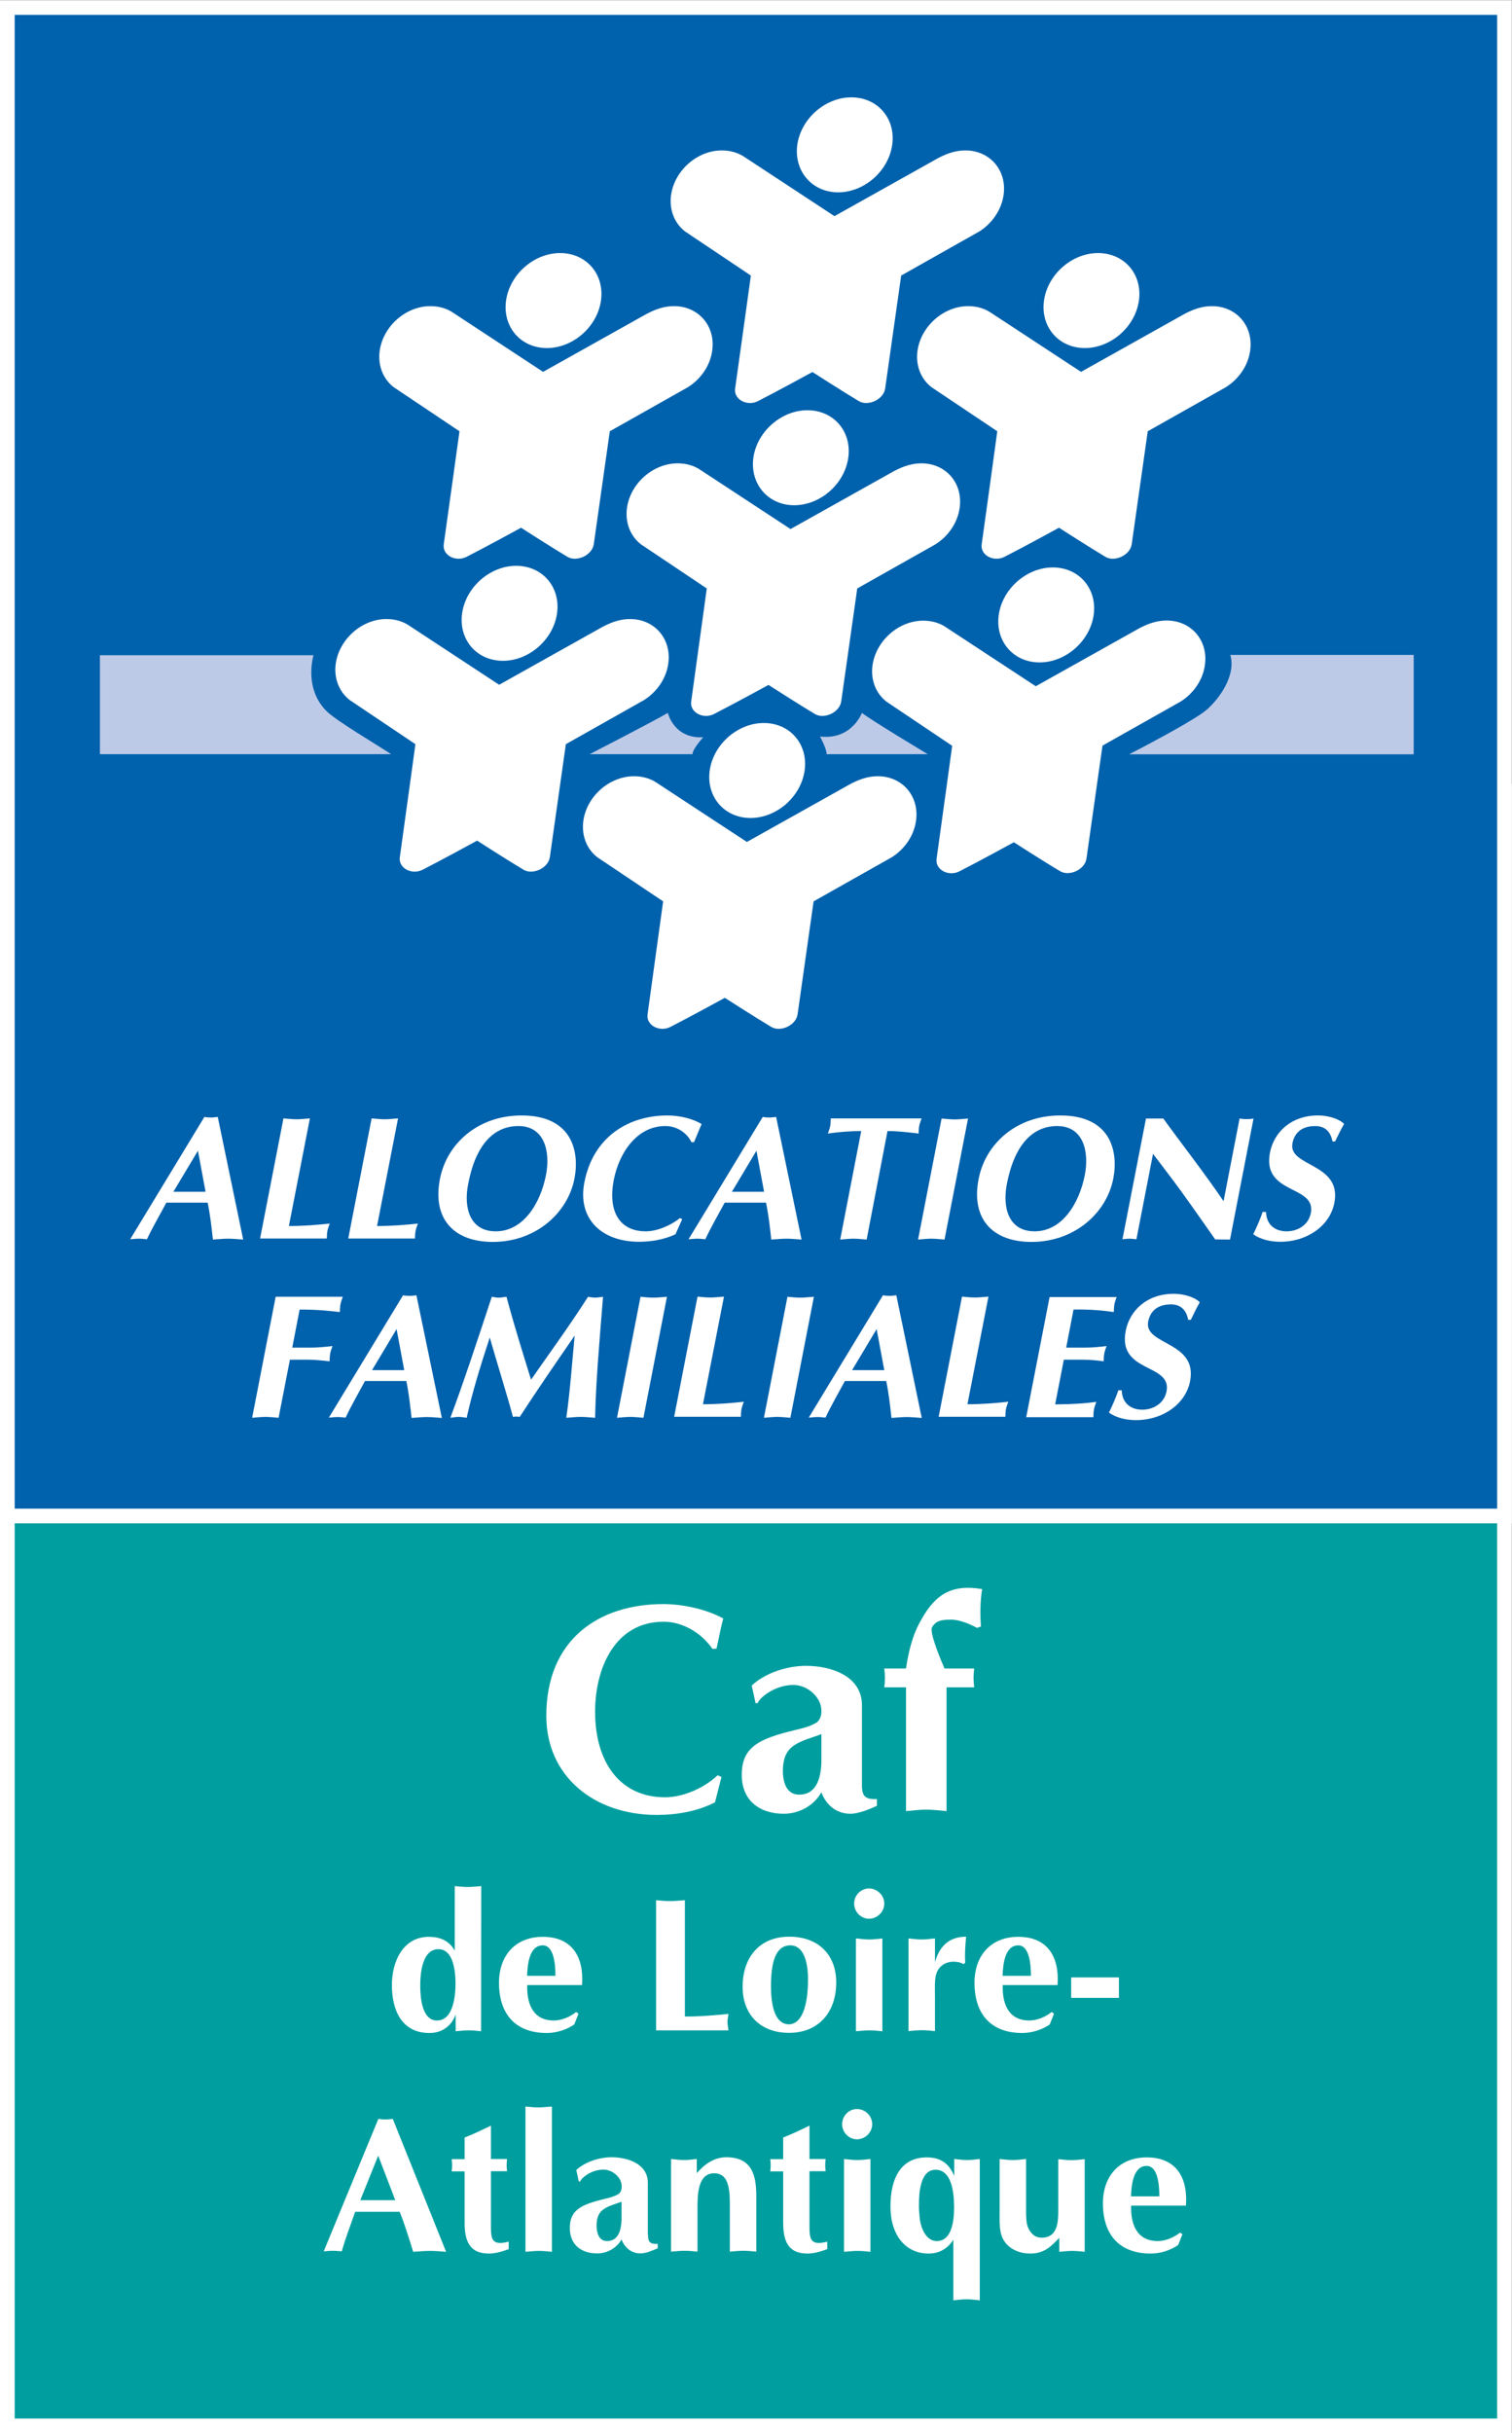 <?xml version="1.0" encoding="utf-8"?>
<!-- Generator: Adobe Illustrator 27.3.1, SVG Export Plug-In . SVG Version: 6.00 Build 0)  -->
<svg version="1.1" xmlns="http://www.w3.org/2000/svg" xmlns:xlink="http://www.w3.org/1999/xlink" x="0px" y="0px"
	 viewBox="0 0 102.9 165.48" style="enable-background:new 0 0 102.9 165.48;" xml:space="preserve">
<rect x="0" y="0" width="102.9" height="165.48" fill="#333333" stroke="none"/>
<style type="text/css">
	.st0{fill:#009E9F;stroke:#FFFFFF;}
	.st1{fill:#0061AC;stroke:#FFFFFF;}
	.st2{fill:#BCCAE8;}
	.st3{fill:#FFFFFF;}
</style>
<path class="st0" d="M0.5,164.97V53.8h101.89v111.18H0.5z"/>
<path class="st1" d="M0.5,103.1V0.51h101.89V103.1H0.5z"/>
<g>
	<path class="st2" d="M26.62,51.29c-1.02-0.67-3.73-2.27-4.39-2.92c-0.8-0.78-1.31-2.09-0.9-3.81H6.8v6.73H26.62z"/>
	<g>
		<path class="st2" d="M45.45,48.48c-0.96,0.57-5.32,2.81-5.32,2.81h7c0-0.36,0.73-1.15,0.73-1.15
			C45.85,50.25,45.45,48.48,45.45,48.48z"/>
	</g>
	<g>
		<path class="st2" d="M58.66,48.48c0.57,0.47,4.48,2.81,4.48,2.81h-6.88c0-0.36-0.45-1.2-0.45-1.2
			C57.97,50.34,58.66,48.48,58.66,48.48z"/>
	</g>
	<path class="st2" d="M76.86,51.29c0,0,4.33-2.22,5.26-3.02c0.81-0.7,2.02-2.3,1.61-3.73h12.48v6.76H76.86z"/>
</g>
<g>
	<g>
		<g>
			<path class="st3" d="M37.22,23.67c1.78,0,3.43-1.45,3.68-3.23c0.25-1.78-0.99-3.23-2.78-3.23c-1.78,0-3.43,1.45-3.68,3.23
				C34.19,22.22,35.43,23.67,37.22,23.67z"/>
			<path class="st3" d="M37.67,20.44"/>
		</g>
		<path class="st3" d="M28.87,23.85"/>
		<path class="st3" d="M36.96,25.29l7.04-3.94c0.7-0.37,1.28-0.53,1.87-0.53c1.67,0,2.84,1.36,2.6,3.03
			c-0.14,1.03-0.79,1.94-1.65,2.48l-5.32,3c0,0-0.72,5.06-1.09,7.68c-0.11,0.76-1.17,1.23-1.79,0.86c-1.06-0.63-3.16-1.98-3.16-1.98
			s-2.47,1.35-3.71,1.98c-0.73,0.37-1.66-0.1-1.55-0.86c0.37-2.62,1.07-7.68,1.07-7.68l-4.48-3c-0.71-0.55-1.09-1.46-0.95-2.48
			c0.24-1.67,1.78-3.03,3.45-3.03c0.59,0,1.13,0.16,1.55,0.45L36.96,25.29z"/>
	</g>
	<g>
		<g>
			<path class="st3" d="M57.04,13.08c1.78,0,3.43-1.45,3.68-3.23c0.25-1.78-0.99-3.23-2.78-3.23c-1.78,0-3.43,1.45-3.68,3.23
				C54.02,11.63,55.26,13.08,57.04,13.08z"/>
			<path class="st3" d="M57.5,9.85"/>
		</g>
		<path class="st3" d="M48.7,13.26"/>
		<path class="st3" d="M56.79,14.7l7.04-3.94c0.7-0.37,1.28-0.53,1.87-0.53c1.67,0,2.84,1.36,2.6,3.03
			c-0.15,1.03-0.79,1.94-1.65,2.48l-5.32,3c0,0-0.72,5.06-1.09,7.68c-0.11,0.76-1.17,1.23-1.79,0.86c-1.06-0.63-3.16-1.98-3.16-1.98
			s-2.47,1.35-3.71,1.98c-0.72,0.37-1.66-0.1-1.55-0.86c0.37-2.62,1.07-7.68,1.07-7.68l-4.48-3c-0.71-0.55-1.09-1.46-0.95-2.48
			c0.24-1.67,1.78-3.03,3.45-3.03c0.59,0,1.13,0.16,1.55,0.45L56.79,14.7z"/>
	</g>
	<g>
		<g>
			<path class="st3" d="M73.83,23.67c1.78,0,3.43-1.45,3.68-3.23c0.25-1.78-0.99-3.23-2.78-3.23c-1.78,0-3.43,1.45-3.68,3.23
				C70.8,22.22,72.04,23.67,73.83,23.67z"/>
			<path class="st3" d="M74.28,20.44"/>
		</g>
		<path class="st3" d="M65.48,23.85"/>
		<path class="st3" d="M73.57,25.29l7.04-3.94c0.7-0.37,1.28-0.53,1.87-0.53c1.67,0,2.84,1.36,2.6,3.03
			c-0.14,1.03-0.79,1.94-1.65,2.48l-5.32,3c0,0-0.72,5.06-1.09,7.68c-0.11,0.76-1.17,1.23-1.79,0.86c-1.06-0.63-3.16-1.98-3.16-1.98
			s-2.47,1.35-3.71,1.98c-0.73,0.37-1.66-0.1-1.55-0.86c0.37-2.62,1.06-7.68,1.06-7.68l-4.48-3c-0.71-0.55-1.09-1.46-0.95-2.48
			c0.24-1.67,1.78-3.03,3.45-3.03c0.59,0,1.13,0.16,1.55,0.45L73.57,25.29z"/>
	</g>
	<g>
		<g>
			<path class="st3" d="M70.75,45.05c1.78,0,3.43-1.45,3.68-3.23c0.25-1.78-0.99-3.23-2.78-3.23c-1.78,0-3.43,1.45-3.68,3.23
				C67.72,43.6,68.96,45.05,70.75,45.05z"/>
			<path class="st3" d="M71.2,41.82"/>
		</g>
		<path class="st3" d="M62.4,45.23"/>
		<path class="st3" d="M70.49,46.67l7.04-3.94c0.7-0.37,1.28-0.53,1.87-0.53c1.67,0,2.84,1.36,2.6,3.03
			c-0.14,1.03-0.79,1.94-1.65,2.48l-5.32,3c0,0-0.72,5.06-1.09,7.68c-0.11,0.76-1.17,1.23-1.79,0.86C71.09,58.63,69,57.28,69,57.28
			s-2.47,1.35-3.71,1.98c-0.73,0.37-1.66-0.1-1.55-0.86c0.37-2.62,1.06-7.68,1.06-7.68l-4.47-3c-0.71-0.55-1.09-1.46-0.95-2.48
			c0.24-1.67,1.78-3.03,3.45-3.03c0.59,0,1.13,0.16,1.55,0.45L70.49,46.67z"/>
	</g>
	<g>
		<g>
			<path class="st3" d="M54.05,34.36c1.78,0,3.43-1.45,3.68-3.23c0.25-1.78-0.99-3.23-2.78-3.23c-1.78,0-3.43,1.45-3.68,3.23
				C51.03,32.91,52.27,34.36,54.05,34.36z"/>
			<path class="st3" d="M54.51,31.13"/>
		</g>
		<path class="st3" d="M45.71,34.54"/>
		<path class="st3" d="M53.8,35.98l7.04-3.94c0.7-0.37,1.28-0.53,1.87-0.53c1.67,0,2.84,1.36,2.6,3.03
			c-0.14,1.03-0.79,1.94-1.65,2.48l-5.32,3c0,0-0.72,5.06-1.09,7.68c-0.11,0.76-1.17,1.23-1.79,0.86c-1.06-0.63-3.16-1.98-3.16-1.98
			s-2.47,1.35-3.71,1.98c-0.72,0.37-1.66-0.1-1.55-0.86c0.36-2.62,1.06-7.68,1.06-7.68l-4.48-3c-0.71-0.55-1.09-1.46-0.95-2.48
			c0.23-1.67,1.78-3.03,3.45-3.03c0.59,0,1.13,0.16,1.55,0.45L53.8,35.98z"/>
	</g>
	<g>
		<g>
			<path class="st3" d="M51.08,55.63c1.78,0,3.43-1.45,3.68-3.23c0.25-1.78-0.99-3.23-2.78-3.23c-1.78,0-3.43,1.45-3.68,3.23
				C48.05,54.19,49.3,55.63,51.08,55.63z"/>
			<path class="st3" d="M51.53,52.41"/>
		</g>
		<path class="st3" d="M42.74,55.82"/>
		<path class="st3" d="M50.83,57.26l7.04-3.94c0.7-0.37,1.28-0.53,1.87-0.53c1.67,0,2.84,1.36,2.6,3.03
			c-0.14,1.03-0.79,1.94-1.65,2.48l-5.32,3c0,0-0.72,5.06-1.09,7.68c-0.11,0.76-1.17,1.23-1.79,0.86c-1.06-0.63-3.16-1.98-3.16-1.98
			s-2.47,1.35-3.71,1.98c-0.72,0.37-1.66-0.1-1.55-0.86c0.36-2.62,1.06-7.68,1.06-7.68l-4.48-3c-0.71-0.55-1.09-1.46-0.95-2.48
			c0.23-1.67,1.78-3.03,3.45-3.03c0.59,0,1.13,0.16,1.55,0.45L50.83,57.26z"/>
	</g>
	<g>
		<g>
			<path class="st3" d="M34.23,44.94c1.78,0,3.43-1.45,3.68-3.23c0.25-1.78-0.99-3.23-2.78-3.23c-1.78,0-3.43,1.45-3.68,3.23
				C31.2,43.5,32.44,44.94,34.23,44.94z"/>
			<path class="st3" d="M34.68,41.71"/>
		</g>
		<path class="st3" d="M25.88,45.13"/>
		<path class="st3" d="M33.97,46.57l7.04-3.94c0.7-0.37,1.28-0.53,1.87-0.53c1.67,0,2.84,1.36,2.6,3.03
			c-0.14,1.03-0.79,1.94-1.65,2.48l-5.32,3c0,0-0.72,5.06-1.09,7.68c-0.11,0.76-1.17,1.23-1.79,0.86c-1.06-0.63-3.16-1.98-3.16-1.98
			s-2.47,1.35-3.71,1.98c-0.73,0.37-1.66-0.1-1.55-0.86c0.37-2.62,1.06-7.68,1.06-7.68l-4.47-3c-0.71-0.55-1.09-1.46-0.95-2.48
			c0.24-1.67,1.78-3.03,3.45-3.03c0.59,0,1.13,0.16,1.55,0.45L33.97,46.57z"/>
	</g>
</g>
<path class="st3" d="M11.8,81.05l1.67-2.79l0.52,2.79H11.8z M14.13,81.78c0.17,0.81,0.26,1.62,0.36,2.52
	c0.35-0.02,0.7-0.06,1.04-0.06c0.35,0,0.68,0.04,1.02,0.06l-1.73-8.34c-0.16,0.02-0.31,0.04-0.46,0.04c-0.16,0-0.3-0.01-0.45-0.04
	l-5.05,8.32c0.19-0.01,0.39-0.04,0.58-0.04c0.19,0,0.37,0.02,0.56,0.04c0.39-0.83,0.84-1.58,1.32-2.49H14.13z"/>
<path class="st3" d="M19.66,83.38c1.05,0,1.95-0.08,2.78-0.17c-0.06,0.17-0.13,0.35-0.16,0.51c-0.03,0.17-0.03,0.35-0.04,0.51h-4.54
	l1.59-8.17c0.29,0.02,0.59,0.06,0.89,0.06c0.3,0,0.61-0.04,0.91-0.06L19.66,83.38z"/>
<path class="st3" d="M25.66,83.38c1.05,0,1.95-0.08,2.78-0.17c-0.06,0.17-0.13,0.35-0.16,0.51c-0.03,0.17-0.03,0.35-0.04,0.51h-4.54
	l1.59-8.17c0.29,0.02,0.59,0.06,0.89,0.06c0.3,0,0.61-0.04,0.91-0.06L25.66,83.38z"/>
<path class="st3" d="M35.28,76.58c1.8,0,2.18,1.77,1.88,3.32c-0.39,1.99-1.57,3.84-3.42,3.84c-1.8,0-2.19-1.65-1.88-3.21
	C32.37,77.84,33.61,76.58,35.28,76.58z M39.1,80.13c0.35-1.86-0.19-4.27-3.6-4.27c-2.99,0-5.1,1.93-5.56,4.32
	c-0.53,2.72,0.95,4.28,3.6,4.28C36.48,84.46,38.66,82.47,39.1,80.13z"/>
<path class="st3" d="M46.43,82.91l-0.46,1.03c-0.79,0.37-1.67,0.51-2.48,0.51c-2.57,0-4.2-1.58-3.72-4.04
	c0.61-3.13,3.04-4.55,5.65-4.55c0.79,0,1.71,0.2,2.33,0.59c-0.19,0.41-0.34,0.82-0.52,1.23h-0.17c-0.32-0.65-1-1.1-1.78-1.1
	c-1.99,0-3.17,1.91-3.51,3.67c-0.4,2.05,0.33,3.49,2.18,3.49c0.74,0,1.68-0.38,2.32-0.9L46.43,82.91z"/>
<path class="st3" d="M49.81,81.05l1.67-2.79L52,81.05H49.81z M52.13,81.78c0.17,0.81,0.26,1.62,0.36,2.52
	c0.35-0.02,0.7-0.06,1.04-0.06c0.35,0,0.68,0.04,1.02,0.06l-1.73-8.34c-0.16,0.02-0.3,0.04-0.46,0.04c-0.16,0-0.3-0.01-0.45-0.04
	l-5.05,8.32c0.19-0.01,0.39-0.04,0.58-0.04c0.19,0,0.37,0.02,0.56,0.04c0.39-0.83,0.83-1.58,1.32-2.49H52.13z"/>
<path class="st3" d="M58.98,84.3c-0.29-0.02-0.59-0.06-0.89-0.06c-0.3,0-0.61,0.04-0.91,0.06l1.43-7.38c-0.85,0-1.62,0.08-2.27,0.17
	c0.06-0.17,0.13-0.34,0.16-0.52c0.03-0.17,0.03-0.34,0.04-0.51h6.18c-0.06,0.17-0.13,0.34-0.16,0.51c-0.04,0.18-0.03,0.35-0.04,0.52
	c-0.69-0.08-1.38-0.17-2.12-0.17L58.98,84.3z"/>
<path class="st3" d="M64.08,76.07c0.29,0.02,0.59,0.06,0.89,0.06c0.3,0,0.61-0.04,0.91-0.06l-1.6,8.23
	c-0.29-0.02-0.59-0.06-0.89-0.06c-0.3,0-0.61,0.04-0.91,0.06L64.08,76.07z"/>
<path class="st3" d="M71.95,76.58c1.8,0,2.18,1.77,1.88,3.32c-0.39,1.99-1.57,3.84-3.42,3.84c-1.8,0-2.19-1.65-1.89-3.21
	C69.04,77.84,70.28,76.58,71.95,76.58z M75.77,80.13c0.35-1.86-0.19-4.27-3.61-4.27c-2.99,0-5.1,1.93-5.56,4.32
	c-0.53,2.72,0.95,4.28,3.6,4.28C73.15,84.46,75.33,82.47,75.77,80.13z"/>
<path class="st3" d="M77.99,76.07h1.18c1.35,1.86,2.78,3.68,4.1,5.62l1.09-5.62c0.15,0.02,0.31,0.04,0.47,0.04
	c0.16,0,0.32-0.01,0.48-0.04l-1.6,8.23l-1.01-0.01c-1.09-1.55-2.1-3.02-3.19-4.45l-1.04-1.37l-1.13,5.81
	c-0.15-0.01-0.31-0.04-0.47-0.04c-0.16,0-0.33,0.02-0.48,0.04L77.99,76.07z"/>
<path class="st3" d="M90.68,77.62c-0.12-0.64-0.49-1.04-1.17-1.04c-0.95,0-1.42,0.49-1.55,1.17c-0.32,1.62,3.39,1.32,2.85,4.06
	c-0.3,1.54-1.83,2.64-3.69,2.64c-0.66,0-1.34-0.16-1.83-0.51c0.24-0.5,0.47-1.01,0.64-1.52h0.23c0.02,0.83,0.57,1.32,1.4,1.32
	c0.75,0,1.49-0.42,1.65-1.25c0.37-1.92-3.34-1.22-2.78-4.11c0.27-1.38,1.44-2.52,3.26-2.52c0.86,0,1.57,0.32,1.78,0.58
	c-0.22,0.38-0.41,0.78-0.61,1.19H90.68z"/>
<path class="st3" d="M18.96,96.42c-0.29-0.02-0.59-0.06-0.89-0.06c-0.3,0-0.61,0.04-0.91,0.06l1.6-8.23h4.57
	c-0.06,0.17-0.13,0.35-0.16,0.52c-0.03,0.17-0.03,0.35-0.04,0.52c-0.72-0.08-1.48-0.17-2.74-0.17l-0.5,2.59h1.27
	c0.47,0,0.96-0.05,1.47-0.11c-0.06,0.17-0.13,0.35-0.16,0.52c-0.03,0.17-0.03,0.35-0.04,0.52c-0.49-0.05-0.96-0.11-1.44-0.11h-1.26
	L18.96,96.42z"/>
<path class="st3" d="M25.32,93.18l1.67-2.79l0.52,2.79H25.32z M27.65,93.91c0.17,0.81,0.26,1.62,0.36,2.52
	c0.35-0.02,0.7-0.06,1.04-0.06c0.35,0,0.68,0.04,1.02,0.06l-1.73-8.34c-0.16,0.02-0.31,0.04-0.46,0.04c-0.16,0-0.3-0.01-0.45-0.04
	l-5.05,8.32c0.19-0.01,0.39-0.04,0.58-0.04c0.19,0,0.37,0.02,0.56,0.04c0.39-0.83,0.83-1.58,1.32-2.49H27.65z"/>
<path class="st3" d="M40.02,88.19c0.16,0.03,0.33,0.06,0.49,0.06c0.17,0,0.35-0.04,0.53-0.06c-0.26,3.23-0.49,5.84-0.54,8.23
	c-0.33-0.02-0.65-0.06-0.98-0.06s-0.64,0.04-0.98,0.06c0.27-1.91,0.39-3.74,0.57-5.59c-1.27,1.84-2.53,3.67-3.74,5.53
	c-0.15-0.02-0.29-0.04-0.46,0c-0.45-1.66-1.04-3.52-1.58-5.4c-0.69,2.11-1.2,3.78-1.57,5.46c-0.19-0.02-0.36-0.06-0.55-0.06
	c-0.19,0-0.37,0.04-0.56,0.06c0.9-2.41,1.82-5.2,2.82-8.23c0.16,0.03,0.31,0.06,0.48,0.06c0.17,0,0.34-0.04,0.52-0.06
	c0.5,1.88,1.09,3.76,1.67,5.64C37.32,92.13,38.71,90.24,40.02,88.19z"/>
<path class="st3" d="M43.59,88.19c0.29,0.03,0.59,0.06,0.89,0.06c0.3,0,0.61-0.04,0.91-0.06l-1.6,8.23
	c-0.29-0.02-0.59-0.06-0.89-0.06c-0.3,0-0.61,0.04-0.91,0.06L43.59,88.19z"/>
<path class="st3" d="M47.84,95.5c1.04,0,1.95-0.08,2.78-0.17c-0.06,0.17-0.13,0.35-0.16,0.51c-0.03,0.17-0.03,0.35-0.04,0.51h-4.54
	l1.59-8.17c0.3,0.03,0.59,0.06,0.89,0.06c0.3,0,0.61-0.04,0.91-0.06L47.84,95.5z"/>
<path class="st3" d="M53.59,88.19c0.3,0.03,0.59,0.06,0.89,0.06c0.3,0,0.61-0.04,0.91-0.06l-1.6,8.23
	c-0.29-0.02-0.59-0.06-0.89-0.06c-0.3,0-0.61,0.04-0.91,0.06L53.59,88.19z"/>
<path class="st3" d="M57.99,93.18l1.67-2.79l0.52,2.79H57.99z M60.31,93.91c0.17,0.81,0.26,1.62,0.36,2.52
	c0.35-0.02,0.7-0.06,1.04-0.06c0.35,0,0.68,0.04,1.02,0.06l-1.73-8.34c-0.16,0.02-0.31,0.04-0.46,0.04c-0.15,0-0.29-0.01-0.45-0.04
	l-5.05,8.32c0.19-0.01,0.39-0.04,0.58-0.04c0.19,0,0.37,0.02,0.56,0.04c0.39-0.83,0.83-1.58,1.32-2.49H60.31z"/>
<path class="st3" d="M65.84,95.5c1.04,0,1.95-0.08,2.78-0.17c-0.06,0.17-0.13,0.35-0.16,0.51c-0.03,0.17-0.03,0.35-0.04,0.51h-4.54
	l1.59-8.17c0.29,0.03,0.59,0.06,0.89,0.06c0.3,0,0.61-0.04,0.91-0.06L65.84,95.5z"/>
<path class="st3" d="M76,88.19c-0.06,0.17-0.13,0.35-0.16,0.52c-0.03,0.17-0.03,0.35-0.04,0.52c-0.71-0.1-1.51-0.19-2.74-0.17
	l-0.5,2.59h1.25c0.54,0,1.04-0.05,1.5-0.11c-0.06,0.17-0.13,0.35-0.16,0.52c-0.03,0.17-0.03,0.35-0.04,0.52
	c-0.43-0.06-0.92-0.11-1.46-0.11H72.4l-0.59,3.04c1.23-0.01,2.05-0.07,2.8-0.17c-0.06,0.17-0.13,0.35-0.16,0.52
	c-0.03,0.17-0.03,0.35-0.04,0.52h-4.57l1.59-8.17H76z"/>
<path class="st3" d="M80.86,89.75c-0.12-0.64-0.49-1.04-1.17-1.04c-0.95,0-1.42,0.49-1.55,1.17c-0.31,1.62,3.39,1.32,2.85,4.06
	c-0.3,1.53-1.83,2.64-3.69,2.64c-0.66,0-1.34-0.16-1.83-0.51c0.24-0.5,0.47-1.01,0.64-1.52h0.23c0.02,0.83,0.57,1.32,1.4,1.32
	c0.74,0,1.49-0.42,1.65-1.25c0.37-1.92-3.34-1.22-2.78-4.11c0.27-1.38,1.44-2.52,3.26-2.52c0.86,0,1.57,0.32,1.78,0.58
	c-0.22,0.38-0.41,0.78-0.61,1.19H80.86z"/>
<g>
	<path class="st3" d="M49.1,120.85l-0.44,1.72c-1.2,0.62-2.62,0.86-3.96,0.86c-4.28,0-7.52-2.64-7.52-6.74c0-5.22,3.6-7.6,7.96-7.6
		c1.32,0,2.92,0.34,4.08,0.98c-0.18,0.68-0.3,1.36-0.46,2.06h-0.28c-0.74-1.08-2.02-1.84-3.32-1.84c-3.32,0-4.66,3.18-4.66,6.12
		c0,3.42,1.68,5.82,4.76,5.82c1.24,0,2.68-0.64,3.58-1.5L49.1,120.85z"/>
	<path class="st3" d="M58.66,121.41c0,0.74,0.22,0.98,1.02,0.94v0.46c-0.48,0.22-1.24,0.54-1.8,0.54c-0.94,0-1.66-0.58-1.98-1.46
		c-0.52,0.92-1.52,1.46-2.56,1.46c-1.64,0-2.86-0.9-2.86-2.64c0-1.9,1.16-2.46,3.66-3.06c0.5-0.12,1.02-0.24,1.46-0.52
		c0.24-0.22,0.3-0.48,0.3-0.78c0-0.96-0.98-1.76-1.9-1.76c-1.28,0-2.32,0.88-2.44,1.24h-0.14l-0.26-1.2
		c0.94-0.88,2.44-1.34,3.7-1.34c1.68,0,3.8,0.68,3.8,2.68V121.41z M55.9,117.93c-0.5,0.22-1.4,0.4-1.98,0.86
		c-0.52,0.42-0.64,1.02-0.64,1.66c0,0.74,0.24,1.6,1.1,1.6c1.22,0,1.48-1.18,1.52-2.18V117.93z"/>
	<path class="st3" d="M60.18,114.75c0.06-0.42,0.06-0.8,0-1.28h1.48c0.16-1.08,0.42-2.26,1.04-3.32c0.98-1.76,2.1-2.42,4.14-2.08
		c-0.14,0.84-0.14,1.8-0.08,2.54l-0.26,0.1c-0.5-0.26-1.18-0.56-1.76-0.56c-0.34,0-0.84,0-1.1,0.26c-0.12,0.12-0.24,0.22-0.24,0.42
		c0,0.54,0.62,2.06,0.88,2.64h2.02c-0.06,0.48-0.06,0.8,0,1.28h-1.88v8.42c-0.46-0.04-0.92-0.1-1.38-0.1c-0.46,0-0.92,0.06-1.38,0.1
		v-8.42H60.18z"/>
	<path class="st3" d="M32.74,138.14c-0.29-0.03-0.57-0.06-0.86-0.06c-0.3,0-0.59,0.04-0.87,0.06v-1.14
		c-0.27,0.77-0.92,1.26-1.78,1.26c-1.92,0-2.56-1.59-2.56-3.26c0-1.65,0.79-3.28,2.51-3.28c0.77,0,1.39,0.26,1.77,0.94v-4.39
		c0.3,0.03,0.6,0.06,0.9,0.06c0.3,0,0.6-0.04,0.9-0.06L32.74,138.14z M28.6,135.03c0,0.75,0.09,2.38,1.14,2.38
		c1.12,0,1.26-1.7,1.26-2.52c0-0.75-0.12-2.33-1.16-2.33C28.73,132.56,28.6,134.21,28.6,135.03z"/>
	<path class="st3" d="M35.88,134.99c-0.04,1.34,0.43,2.42,1.81,2.42c0.53,0,1.12-0.25,1.52-0.58l0.16,0.12l-0.29,0.73
		c-0.52,0.36-1.22,0.58-1.86,0.58c-2.16,0-3.26-1.3-3.26-3.42c0-1.82,1.09-3.12,2.98-3.12c2.04,0,2.81,1.42,2.67,3.28H35.88z
		 M37.8,134.37c0-0.69-0.08-2.07-0.86-2.07c-0.95,0-1.04,1.38-1.07,2.07H37.8z"/>
	<path class="st3" d="M46.6,137.14c1.13,0,2.09-0.09,2.98-0.18c-0.03,0.18-0.07,0.38-0.07,0.56s0.04,0.38,0.07,0.56h-4.93v-8.85
		c0.33,0.03,0.65,0.06,0.98,0.06c0.32,0,0.65-0.04,0.98-0.06V137.14z"/>
	<path class="st3" d="M50.54,135.12c0-2.04,1.18-3.41,3.17-3.41c1.96,0,3.2,1.2,3.2,3.12c0,1.98-1.17,3.42-3.21,3.42
		C51.78,138.25,50.54,137.04,50.54,135.12z M52.47,135.08c0,0.83,0.1,2.59,1.23,2.59c1-0.03,1.29-1.61,1.29-3.04
		c0-1.26-0.32-2.33-1.2-2.33C52.74,132.3,52.47,133.55,52.47,135.08z"/>
	<path class="st3" d="M59.14,128.43c0.56,0,1.04,0.47,1.04,1.03c0,0.56-0.48,1.03-1.04,1.03c-0.56,0-1.01-0.48-1.01-1.03
		C58.12,128.91,58.58,128.43,59.14,128.43z M58.25,131.83c0.3,0.03,0.6,0.07,0.9,0.07c0.3,0,0.6-0.04,0.9-0.07v6.31
		c-0.3-0.03-0.6-0.06-0.9-0.06c-0.3,0-0.6,0.04-0.9,0.06V131.83z"/>
	<path class="st3" d="M61.83,131.83c0.3,0.03,0.6,0.07,0.9,0.07c0.3,0,0.6-0.04,0.9-0.07v1.61c0.27-0.95,0.85-1.73,2.12-1.73
		c-0.06,0.61-0.1,1.21-0.06,1.77l-0.12,0.1c-0.17-0.12-0.45-0.17-0.66-0.17c-0.57,0-1.04,0.3-1.2,0.86
		c-0.12,0.38-0.08,1.09-0.08,1.51v2.35c-0.3-0.03-0.6-0.06-0.9-0.06c-0.3,0-0.6,0.04-0.9,0.06V131.83z"/>
	<path class="st3" d="M68.24,134.99c-0.04,1.34,0.43,2.42,1.81,2.42c0.53,0,1.12-0.25,1.52-0.58l0.16,0.12l-0.29,0.73
		c-0.52,0.36-1.22,0.58-1.86,0.58c-2.16,0-3.26-1.3-3.26-3.42c0-1.82,1.09-3.12,2.98-3.12c2.04,0,2.81,1.42,2.67,3.28H68.24z
		 M70.16,134.37c0-0.69-0.08-2.07-0.86-2.07c-0.95,0-1.04,1.38-1.07,2.07H70.16z"/>
	<path class="st3" d="M72.9,134.48h3.25v1.39H72.9V134.48z"/>
	<path class="st3" d="M24.17,150.42c-0.34,0.99-0.66,1.79-0.91,2.69c-0.21-0.01-0.4-0.04-0.61-0.04s-0.42,0.03-0.62,0.04l3.72-9.01
		c0.17,0.03,0.33,0.04,0.49,0.04c0.17,0,0.32-0.01,0.49-0.04l3.63,9.04c-0.38-0.03-0.74-0.06-1.12-0.06c-0.38,0-0.74,0.04-1.12,0.06
		c-0.3-0.96-0.57-1.85-0.92-2.72H24.17z M26.9,149.63l-1.16-3.03l-1.22,3.03H26.9z"/>
	<path class="st3" d="M33.41,151.37c0,0.9,0.05,1.38,1.21,1.08v0.51c-0.48,0.18-0.95,0.3-1.35,0.3c-1.35,0-1.65-0.9-1.65-2.11v-3.48
		h-0.88c0.04-0.3,0.04-0.53,0-0.83h0.88v-1.47c0.59-0.23,1.17-0.51,1.79-0.81v2.27h1.1c-0.04,0.3-0.04,0.53,0,0.83h-1.1V151.37z"/>
	<path class="st3" d="M37.56,153.14c-0.3-0.03-0.6-0.06-0.9-0.06c-0.3,0-0.6,0.04-0.9,0.06v-9.88c0.3,0.03,0.6,0.06,0.9,0.06
		c0.3,0,0.6-0.04,0.9-0.06V153.14z"/>
	<path class="st3" d="M44.1,151.99c0,0.48,0.14,0.64,0.66,0.61v0.3c-0.31,0.14-0.81,0.35-1.17,0.35c-0.61,0-1.08-0.38-1.29-0.95
		c-0.34,0.6-0.99,0.95-1.66,0.95c-1.07,0-1.86-0.58-1.86-1.72c0-1.23,0.75-1.6,2.38-1.99c0.32-0.08,0.66-0.16,0.95-0.34
		c0.16-0.14,0.2-0.31,0.2-0.51c0-0.62-0.64-1.14-1.24-1.14c-0.83,0-1.51,0.57-1.59,0.81h-0.09l-0.17-0.78
		c0.61-0.57,1.59-0.87,2.4-0.87c1.09,0,2.47,0.44,2.47,1.74V151.99z M42.31,149.73c-0.33,0.14-0.91,0.26-1.29,0.56
		c-0.34,0.27-0.42,0.66-0.42,1.08c0,0.48,0.16,1.04,0.71,1.04c0.79,0,0.96-0.77,0.99-1.42V149.73z"/>
	<path class="st3" d="M45.69,146.83c0.29,0.03,0.57,0.07,0.87,0.07c0.29,0,0.57-0.04,0.86-0.07v0.96c0.52-0.61,1.2-1.08,2-1.08
		c1.64,0,2.05,1.05,2.05,2.61v3.81c-0.3-0.03-0.6-0.06-0.9-0.06c-0.3,0-0.6,0.04-0.9,0.06v-3.24c0-1.21-0.16-2.09-1.07-2.09
		c-1.13,0-1.13,1.52-1.13,2.34v2.99c-0.3-0.03-0.6-0.06-0.9-0.06c-0.3,0-0.6,0.04-0.9,0.06V146.83z"/>
	<path class="st3" d="M55.09,151.37c0,0.9,0.05,1.38,1.21,1.08v0.51c-0.48,0.18-0.95,0.3-1.35,0.3c-1.35,0-1.65-0.9-1.65-2.11v-3.48
		h-0.88c0.04-0.3,0.04-0.53,0-0.83h0.88v-1.47c0.58-0.23,1.17-0.51,1.79-0.81v2.27h1.1c-0.04,0.3-0.04,0.53,0,0.83h-1.1V151.37z"/>
	<path class="st3" d="M58.32,143.43c0.56,0,1.04,0.47,1.04,1.03c0,0.56-0.48,1.03-1.04,1.03s-1.01-0.48-1.01-1.03
		C57.31,143.91,57.76,143.43,58.32,143.43z M57.44,146.83c0.3,0.03,0.6,0.07,0.9,0.07s0.6-0.04,0.9-0.07v6.31
		c-0.3-0.03-0.6-0.06-0.9-0.06s-0.6,0.04-0.9,0.06V146.83z"/>
	<path class="st3" d="M64.95,146.83c0.29,0.03,0.57,0.07,0.87,0.07c0.29,0,0.57-0.04,0.86-0.07v9.61c-0.3-0.03-0.6-0.07-0.9-0.07
		c-0.3,0-0.6,0.04-0.9,0.07v-4.12c-0.29,0.47-0.83,0.94-1.68,0.94c-1.59,0-2.6-1.27-2.6-3.2c0-1.98,0.75-3.34,2.47-3.34
		c0.95,0,1.52,0.42,1.87,1.26V146.83z M62.59,150.82c0.05,0.62,0.4,1.59,1.16,1.59c1.08,0,1.18-1.51,1.18-2.3
		c0-0.82-0.1-2.55-1.26-2.55c-1.05,0-1.13,1.6-1.13,2.35C62.53,150.21,62.56,150.52,62.59,150.82z"/>
	<path class="st3" d="M73.82,153.14c-0.29-0.03-0.57-0.06-0.86-0.06c-0.3,0-0.59,0.04-0.87,0.06v-0.95
		c-0.61,0.65-1.07,1.07-1.98,1.07c-0.66,0-1.35-0.25-1.74-0.81c-0.4-0.56-0.34-1.37-0.34-2.02v-3.6c0.3,0.03,0.6,0.07,0.9,0.07
		c0.3,0,0.6-0.04,0.9-0.07v3.59c0,0.3,0.01,0.81,0.14,1.08c0.17,0.4,0.47,0.68,0.92,0.68c1.13,0,1.13-1.13,1.13-1.95v-3.39
		c0.3,0.03,0.6,0.07,0.9,0.07c0.3,0,0.6-0.04,0.9-0.07V153.14z"/>
	<path class="st3" d="M76.98,149.99c-0.04,1.34,0.43,2.42,1.81,2.42c0.53,0,1.12-0.25,1.52-0.58l0.16,0.12l-0.29,0.73
		c-0.52,0.36-1.22,0.58-1.86,0.58c-2.16,0-3.26-1.3-3.26-3.42c0-1.82,1.09-3.12,2.98-3.12c2.04,0,2.81,1.42,2.67,3.28H76.98z
		 M78.9,149.37c0-0.69-0.08-2.07-0.86-2.07c-0.95,0-1.04,1.38-1.07,2.07H78.9z"/>
</g>
</svg>
